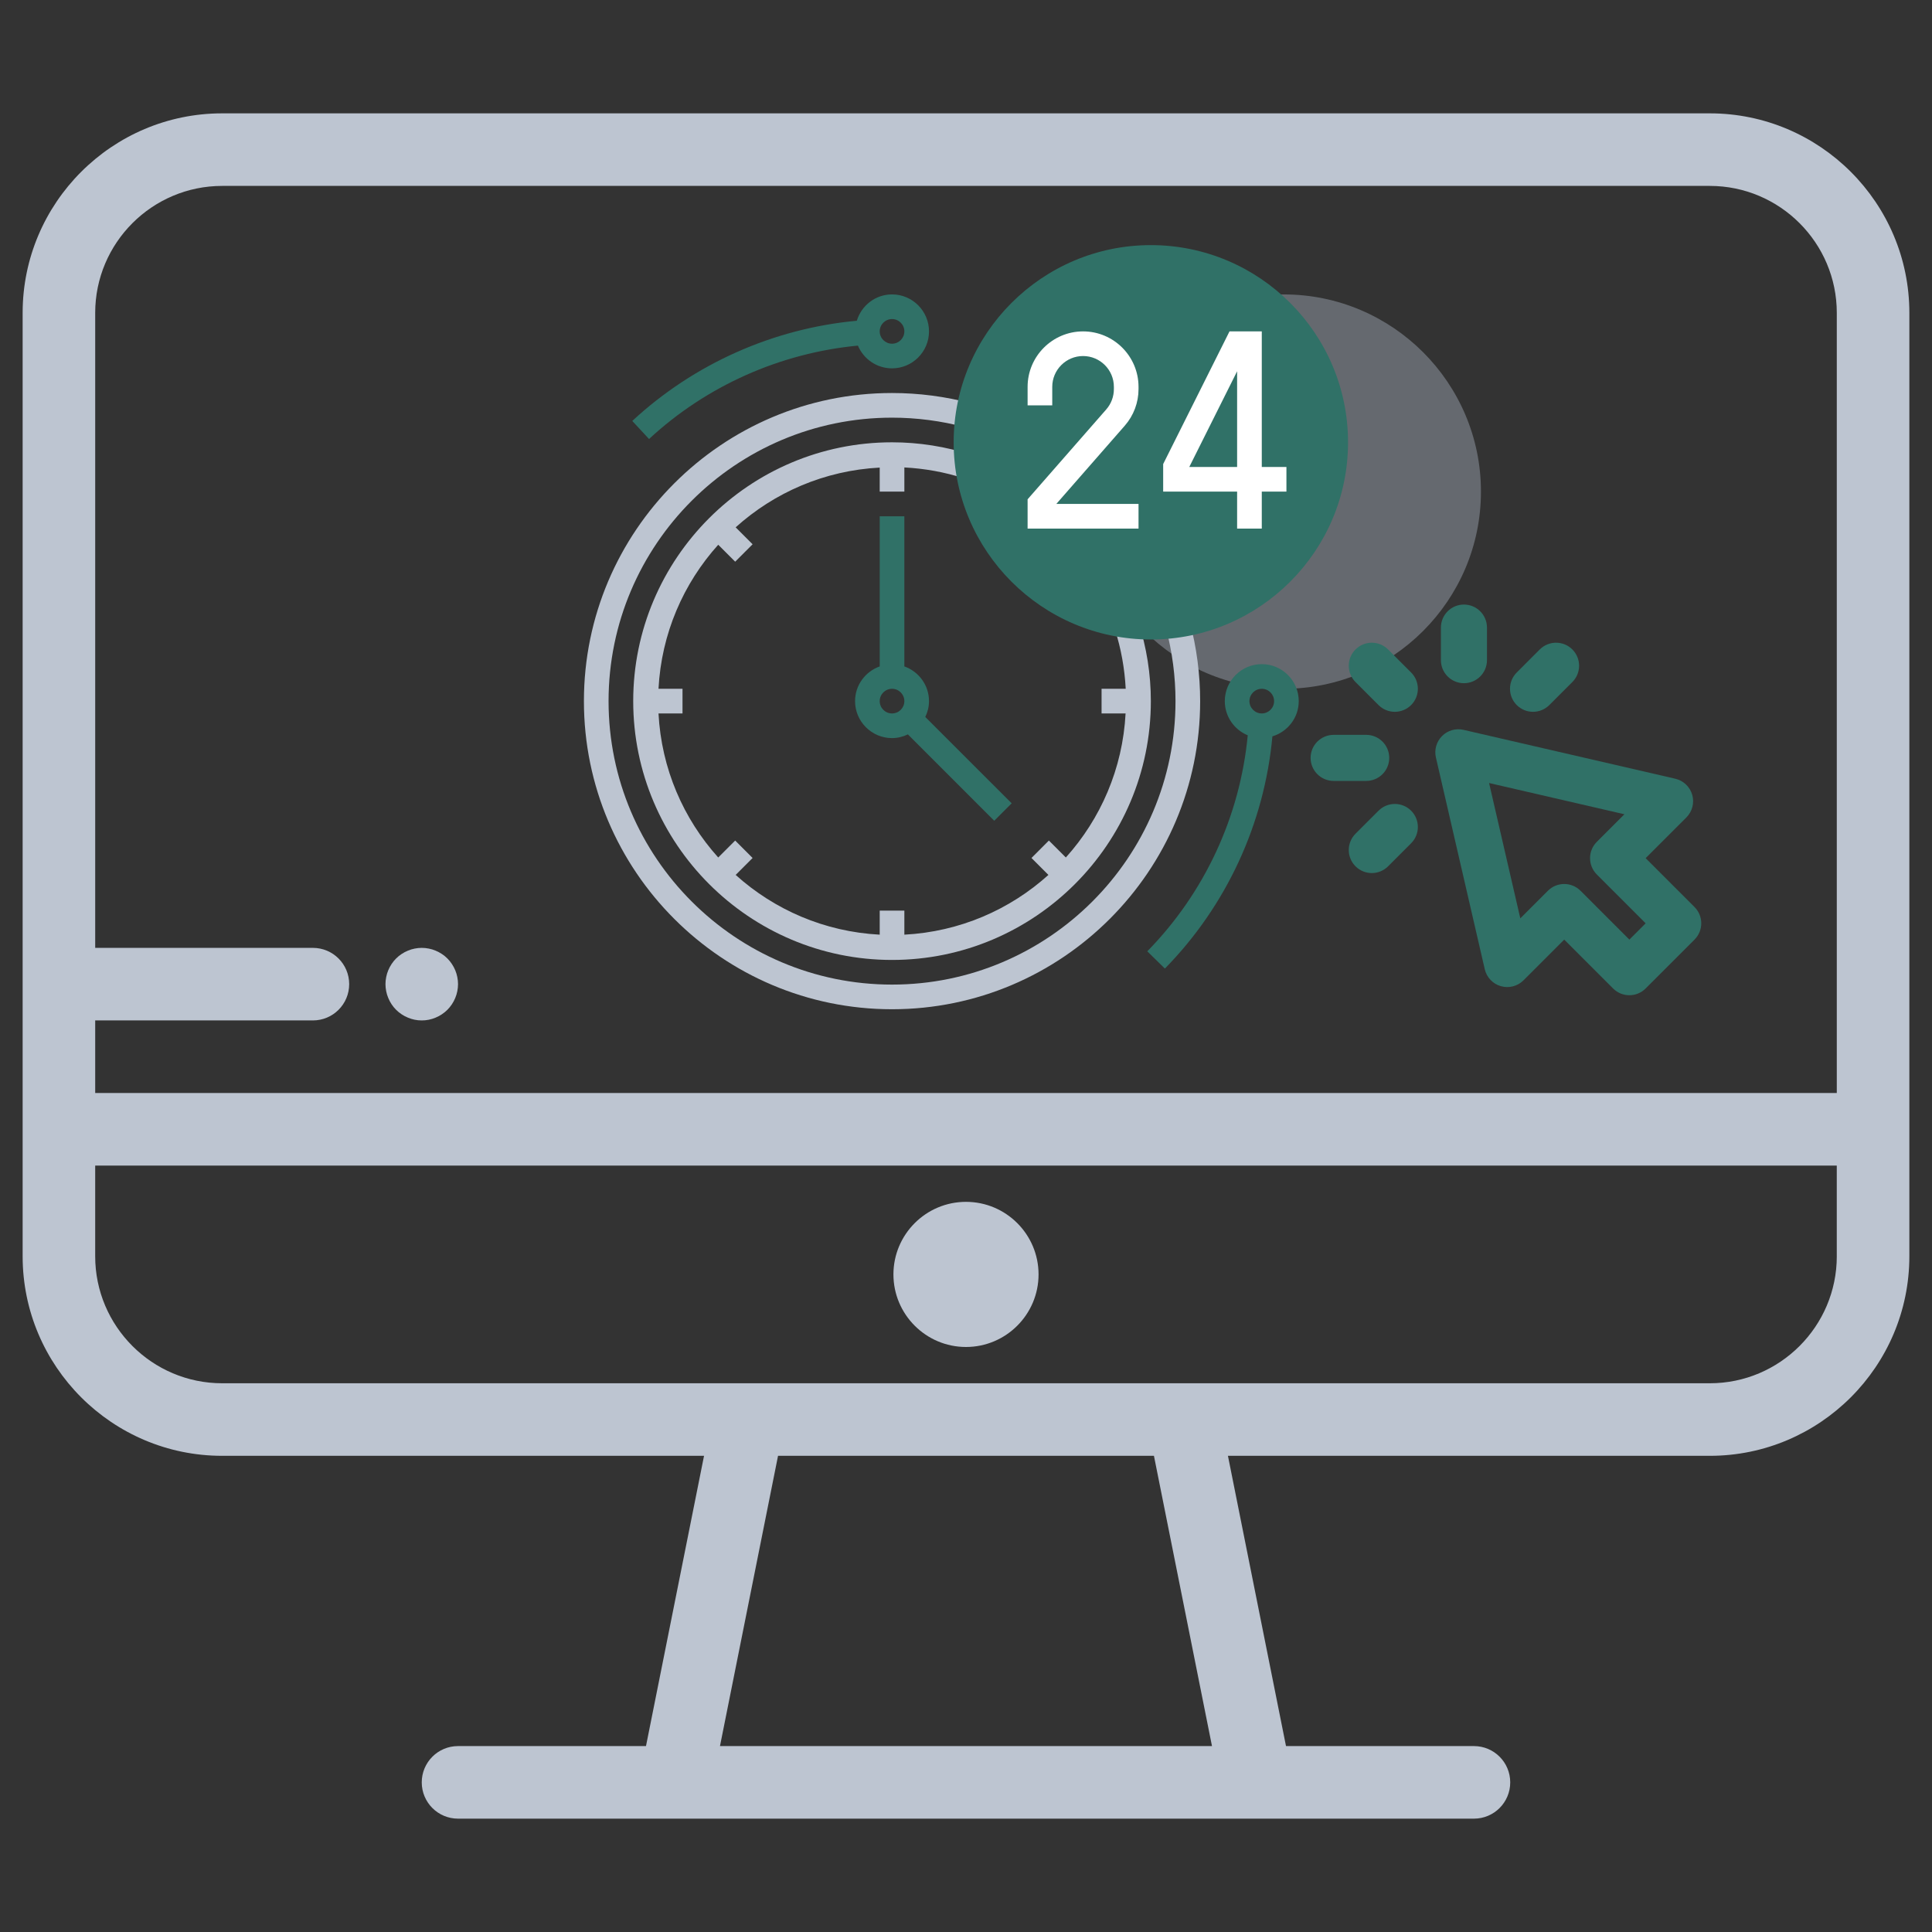 <?xml version="1.0" encoding="utf-8"?>
<!-- Generator: Adobe Illustrator 16.0.0, SVG Export Plug-In . SVG Version: 6.00 Build 0)  -->
<!DOCTYPE svg PUBLIC "-//W3C//DTD SVG 1.1//EN" "http://www.w3.org/Graphics/SVG/1.1/DTD/svg11.dtd">
<svg version="1.1" id="Layer_1" xmlns="http://www.w3.org/2000/svg" xmlns:xlink="http://www.w3.org/1999/xlink" x="0px" y="0px"
	 width="512px" height="512px" viewBox="0 0 512 512" enable-background="new 0 0 512 512" xml:space="preserve">
<rect x="0" y="0" width="512" height="512" fill="#333333" stroke="none"/>
<g>
	<path fill="#65696F" d="M340.206,182.54c-28.813,0-52.256-23.446-52.256-52.258s23.443-52.258,52.256-52.258
		s52.261,23.446,52.261,52.258S369.019,182.54,340.206,182.54z"/>
	<g>
		<g>
			<path fill="#BDC5D1" d="M453.113,30.039H58.882C29.724,30.039,6,53.764,6,82.923v216.347v33.651
				c0,29.162,23.724,52.886,52.882,52.886h127.696l-15.383,76.922h-49.811c-5.311,0-9.616,4.305-9.616,9.615
				c0,5.312,4.305,9.616,9.616,9.616h269.228c5.311,0,9.615-4.305,9.615-9.616c0-5.311-4.305-9.615-9.615-9.615h-49.807
				l-15.388-76.922h127.695c29.158,0,52.887-23.724,52.887-52.886v-33.651V82.923C506,53.764,482.271,30.039,453.113,30.039z
				 M190.802,462.729l15.387-76.922h99.617l15.384,76.922H190.802L190.802,462.729z M486.769,332.922
				c0,18.559-15.1,33.658-33.655,33.658H58.882c-18.555,0-33.655-15.1-33.655-33.658v-24.035h461.537v24.035H486.769z
				 M486.769,289.655H25.228v-19.231h57.694c5.311,0,9.615-4.305,9.615-9.616c0-5.309-4.305-9.613-9.615-9.613H25.228V82.923
				c0-18.557,15.1-33.655,33.655-33.655h394.231c18.556,0,33.655,15.098,33.655,33.655V289.655z"/>
		</g>
	</g>
	<g>
		<g>
			<path fill="#BDC5D1" d="M255.996,318.502c-10.603,0-19.228,8.625-19.228,19.231c0,10.599,8.625,19.231,19.228,19.231
				c10.606,0,19.231-8.633,19.231-19.231C275.228,327.127,266.603,318.502,255.996,318.502z"/>
		</g>
	</g>
	<g>
		<g>
			<path fill="#BDC5D1" d="M121.192,258.932c-0.115-0.614-0.307-1.219-0.549-1.807c-0.238-0.578-0.538-1.133-0.887-1.655
				c-0.342-0.528-0.749-1.018-1.19-1.461c-0.441-0.443-0.933-0.847-1.459-1.192c-0.522-0.344-1.079-0.643-1.667-0.883
				c-0.576-0.242-1.183-0.434-1.797-0.549c-1.24-0.251-2.508-0.251-3.748,0c-0.618,0.115-1.221,0.307-1.797,0.549
				c-0.588,0.24-1.145,0.538-1.667,0.883c-0.53,0.346-1.018,0.749-1.459,1.192c-0.445,0.444-0.849,0.933-1.194,1.461
				c-0.346,0.522-0.645,1.077-0.883,1.655c-0.242,0.588-0.434,1.192-0.549,1.807c-0.123,0.615-0.192,1.25-0.192,1.876
				c0,0.622,0.069,1.26,0.192,1.874c0.115,0.614,0.308,1.222,0.549,1.797c0.238,0.592,0.538,1.145,0.883,1.667
				c0.346,0.526,0.749,1.018,1.194,1.459c0.441,0.442,0.929,0.845,1.459,1.19c0.522,0.35,1.079,0.646,1.667,0.888
				c0.576,0.241,1.179,0.434,1.797,0.557c0.615,0.127,1.248,0.185,1.874,0.185s1.26-0.058,1.874-0.185
				c0.614-0.123,1.221-0.315,1.797-0.557c0.587-0.242,1.148-0.538,1.667-0.888c0.526-0.346,1.018-0.748,1.459-1.19
				c0.442-0.441,0.845-0.933,1.19-1.459c0.346-0.522,0.649-1.075,0.887-1.667c0.242-0.575,0.434-1.183,0.549-1.797
				c0.123-0.614,0.192-1.252,0.192-1.874C121.384,260.182,121.315,259.547,121.192,258.932z"/>
		</g>
	</g>
	<g>
		<g>
			<g>
				<path fill="#307167" d="M449.063,240.371l-12.949-12.949l10.791-10.789c1.57-1.57,2.162-3.865,1.552-6
					c-0.611-2.131-2.331-3.765-4.493-4.265l-56.112-12.949c-2.055-0.471-4.201,0.142-5.69,1.632
					c-1.486,1.488-2.104,3.637-1.633,5.688l12.949,56.114c0.503,2.162,2.131,3.882,4.267,4.493c2.135,0.614,4.428,0.019,5.998-1.55
					l10.791-10.792l12.948,12.949c1.194,1.194,2.754,1.79,4.316,1.79c1.563,0,3.126-0.596,4.316-1.79l12.949-12.949
					C451.447,246.621,451.447,242.757,449.063,240.371z M431.797,249.003l-12.948-12.947c-1.19-1.192-2.754-1.788-4.316-1.788
					c-1.56,0-3.122,0.595-4.316,1.788l-7.319,7.319l-8.275-35.865l35.862,8.277l-7.318,7.319c-2.381,2.383-2.381,6.248,0,8.631
					l12.948,12.951L431.797,249.003z"/>
			</g>
		</g>
		<g>
			<g>
				<path fill="#307167" d="M373.961,178.218l-6.102-6.104c-2.385-2.385-6.252-2.385-8.637,0c-2.381,2.383-2.381,6.248,0,8.633
					l6.105,6.104c1.19,1.192,2.754,1.788,4.316,1.788c1.563,0,3.126-0.596,4.316-1.788
					C376.346,184.468,376.346,180.603,373.961,178.218z"/>
			</g>
		</g>
		<g>
			<g>
				<path fill="#307167" d="M362.061,194.744h-8.633c-3.371,0-6.105,2.734-6.105,6.104c0,3.372,2.734,6.104,6.105,6.104h8.633
					c3.371,0,6.102-2.732,6.102-6.104C368.162,197.479,365.432,194.744,362.061,194.744z"/>
			</g>
		</g>
		<g>
			<g>
				<path fill="#307167" d="M373.961,214.843c-2.385-2.383-6.248-2.383-8.633,0l-6.105,6.104c-2.381,2.385-2.381,6.25,0,8.633
					c1.194,1.192,2.757,1.79,4.316,1.79c1.563,0,3.126-0.597,4.32-1.79l6.102-6.104
					C376.346,221.093,376.346,217.228,373.961,214.843z"/>
			</g>
		</g>
		<g>
			<g>
				<path fill="#307167" d="M416.69,172.114c-2.381-2.385-6.248-2.385-8.633,0l-6.102,6.104c-2.385,2.385-2.385,6.25,0,8.632
					c1.19,1.192,2.753,1.788,4.315,1.788c1.563,0,3.122-0.596,4.316-1.788l6.103-6.104
					C419.075,178.366,419.075,174.499,416.69,172.114z"/>
			</g>
		</g>
		<g>
			<g>
				<path fill="#307167" d="M387.958,160.214c-3.371,0-6.102,2.732-6.102,6.104v8.633c0,3.37,2.73,6.104,6.102,6.104
					c3.372,0,6.106-2.734,6.106-6.104v-8.633C394.064,162.946,391.33,160.214,387.958,160.214z"/>
			</g>
		</g>
	</g>
	<path fill="#BDC5D1" d="M315.311,164.787l-6.32,1.678c1.682,6.315,2.53,12.818,2.53,19.339c0,41.427-33.697,75.123-75.125,75.123
		c-41.423,0-75.121-33.695-75.121-75.123c0-41.425,33.697-75.121,75.121-75.121c6.521,0,13.026,0.849,19.339,2.525l1.682-6.317
		c-6.858-1.818-13.932-2.74-21.021-2.74c-45.021,0-81.652,36.629-81.652,81.652c0,45.026,36.631,81.655,81.652,81.655
		c45.026,0,81.657-36.629,81.657-81.655C318.053,178.717,317.131,171.648,315.311,164.787z"/>
	<path fill="#BDC5D1" d="M167.808,185.804c0,37.82,30.771,68.591,68.588,68.591c37.822,0,68.592-30.771,68.592-68.591
		c0-7.135-1.121-14.224-3.329-21.071l-6.217,2.005c1.662,5.149,2.6,10.451,2.884,15.8h-6.401v6.532h6.366
		c-0.771,14.646-6.616,27.937-15.833,38.175l-4.492-4.491l-4.616,4.62l4.489,4.491c-10.238,9.224-23.528,15.063-38.175,15.831
		v-6.367h-6.532v6.367c-14.646-0.768-27.937-6.611-38.174-15.831l4.489-4.491l-4.616-4.62l-4.493,4.491
		c-9.22-10.238-15.061-23.528-15.829-38.175h6.363v-6.532h-6.363c0.768-14.644,6.609-27.935,15.829-38.174l4.493,4.491l4.616-4.618
		l-4.489-4.491c10.238-9.224,23.528-15.063,38.174-15.831v6.365h6.532v-6.403c5.349,0.282,10.652,1.225,15.802,2.886l2.004-6.219
		c-6.847-2.208-13.936-3.328-21.075-3.328C198.579,117.216,167.808,147.987,167.808,185.804z"/>
	<path fill="#307167" d="M233.132,136.814v39.793c-3.79,1.352-6.532,4.946-6.532,9.197c0,5.403,4.397,9.8,9.796,9.8
		c1.509,0,2.922-0.369,4.201-0.983l22.887,22.889l4.62-4.62l-22.892-22.889c0.615-1.275,0.983-2.688,0.983-4.197
		c0-4.251-2.738-7.845-6.532-9.197v-39.793H233.132z M233.132,185.804c0-1.803,1.463-3.266,3.264-3.266
		c1.805,0,3.268,1.463,3.268,3.266c0,1.803-1.463,3.266-3.268,3.266C234.595,189.07,233.132,187.607,233.132,185.804z"/>
	<path fill="#307167" d="M344.181,185.804c0-5.401-4.396-9.798-9.796-9.798c-5.403,0-9.8,4.397-9.8,9.798
		c0,4.088,2.515,7.592,6.079,9.059c-2.047,21.503-11.429,41.744-26.624,57.245l4.666,4.574c16.328-16.651,26.37-38.42,28.493-61.542
		C341.224,193.92,344.181,190.225,344.181,185.804z M334.385,189.07c-1.805,0-3.268-1.463-3.268-3.266
		c0-1.803,1.463-3.266,3.268-3.266c1.801,0,3.264,1.463,3.264,3.266C337.648,187.607,336.186,189.07,334.385,189.07z"/>
	<path fill="#307167" d="M172.001,116.344c15.211-14.113,34.788-22.792,55.355-24.755c1.482,3.537,4.977,6.029,9.04,6.029
		c5.403,0,9.8-4.395,9.8-9.796c0-5.403-4.397-9.8-9.8-9.8c-4.412,0-8.114,2.957-9.332,6.981
		c-22.115,2.037-43.159,11.394-59.506,26.553L172.001,116.344z M236.396,84.554c1.805,0,3.268,1.465,3.268,3.268
		c0,1.801-1.463,3.264-3.268,3.264c-1.801,0-3.264-1.463-3.264-3.264C233.132,86.019,234.595,84.554,236.396,84.554z"/>
	<path fill="#307167" d="M304.988,169.474c-28.813,0-52.26-23.446-52.26-52.258s23.448-52.258,52.26-52.258
		s52.257,23.446,52.257,52.258S333.801,169.474,304.988,169.474z"/>
	<path fill="#FFFFFF" d="M301.721,140.078h-29.396v-7.759l20.845-23.82c1.302-1.49,2.02-3.397,2.02-5.376v-0.603
		c0-4.506-3.659-8.166-8.164-8.166s-8.168,3.66-8.168,8.166v4.898h-6.532v-4.898c0-8.104,6.598-14.698,14.7-14.698
		s14.696,6.593,14.696,14.698v0.603c0,3.563-1.294,7.002-3.637,9.681l-18.148,20.742h21.785V140.078z"/>
	<path fill="#FFFFFF" d="M334.385,140.078h-6.536v-9.798h-19.596v-7.302l17.58-35.156h8.552v35.926h6.532v6.532h-6.532V140.078z
		 M315.173,123.748h12.676V98.39L315.173,123.748z"/>
</g>
</svg>
